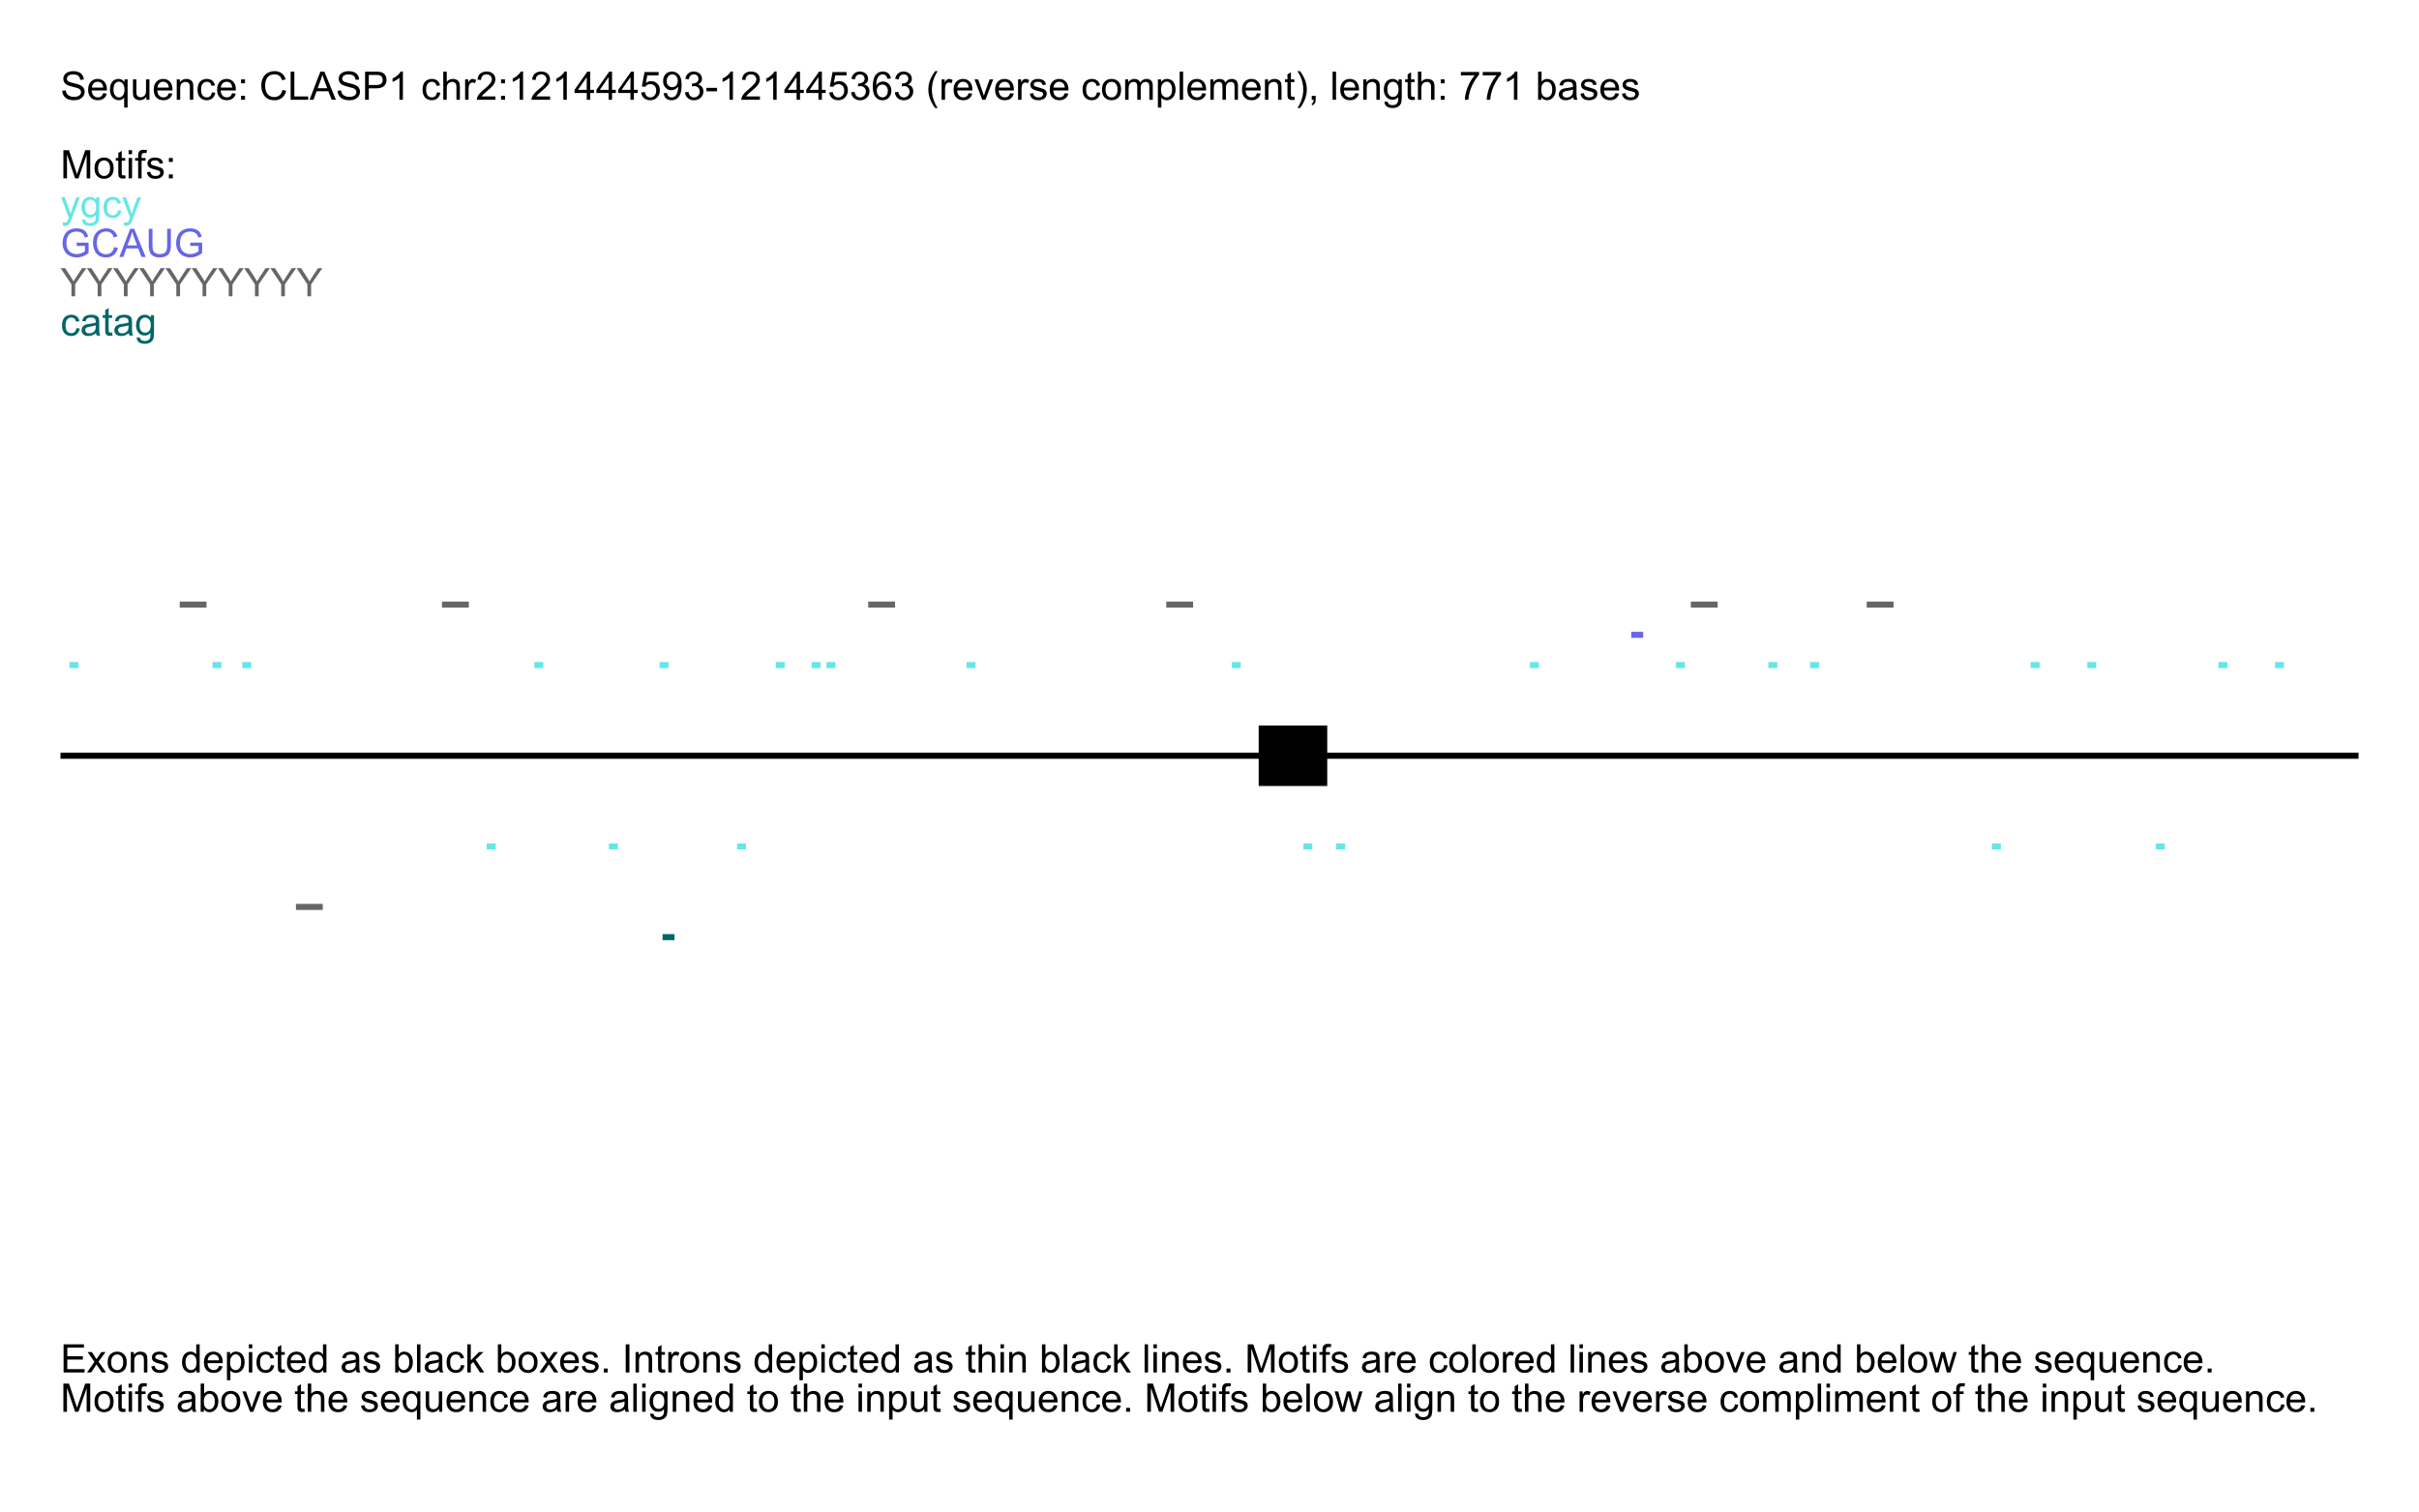 <?xml version="1.0" encoding="UTF-8"?>
<svg xmlns="http://www.w3.org/2000/svg" xmlns:xlink="http://www.w3.org/1999/xlink" width="800pt" height="500pt" viewBox="0 0 800 500" version="1.1">
<defs>
<g>
<symbol overflow="visible" id="glyph0-0">
<path style="stroke:none;" d="M 1.625 0 L 1.625 -8.125 L 8.125 -8.125 L 8.125 0 Z M 1.828 -0.203 L 7.922 -0.203 L 7.922 -7.922 L 1.828 -7.922 Z M 1.828 -0.203 "/>
</symbol>
<symbol overflow="visible" id="glyph0-1">
<path style="stroke:none;" d="M 0.586 -2.988 L 1.746 -3.09 C 1.801 -2.621 1.926 -2.242 2.129 -1.945 C 2.324 -1.648 2.637 -1.406 3.062 -1.223 C 3.484 -1.035 3.961 -0.941 4.492 -0.945 C 4.961 -0.941 5.375 -1.012 5.738 -1.152 C 6.094 -1.289 6.363 -1.48 6.539 -1.727 C 6.715 -1.969 6.801 -2.234 6.805 -2.527 C 6.801 -2.816 6.719 -3.07 6.551 -3.289 C 6.379 -3.504 6.098 -3.688 5.711 -3.84 C 5.461 -3.934 4.91 -4.086 4.055 -4.293 C 3.199 -4.496 2.598 -4.691 2.258 -4.875 C 1.812 -5.105 1.484 -5.391 1.266 -5.738 C 1.047 -6.082 0.938 -6.469 0.938 -6.898 C 0.938 -7.367 1.07 -7.809 1.336 -8.215 C 1.602 -8.621 1.988 -8.93 2.504 -9.145 C 3.012 -9.355 3.582 -9.461 4.215 -9.465 C 4.902 -9.461 5.512 -9.352 6.039 -9.129 C 6.562 -8.906 6.969 -8.578 7.254 -8.148 C 7.535 -7.715 7.688 -7.227 7.711 -6.684 L 6.531 -6.594 C 6.465 -7.18 6.25 -7.625 5.887 -7.926 C 5.52 -8.227 4.98 -8.379 4.266 -8.379 C 3.52 -8.379 2.977 -8.242 2.637 -7.969 C 2.293 -7.695 2.121 -7.367 2.125 -6.984 C 2.121 -6.648 2.242 -6.371 2.488 -6.156 C 2.723 -5.938 3.34 -5.715 4.344 -5.492 C 5.344 -5.266 6.031 -5.07 6.406 -4.898 C 6.945 -4.648 7.348 -4.332 7.605 -3.949 C 7.863 -3.566 7.992 -3.125 7.992 -2.629 C 7.992 -2.133 7.848 -1.664 7.566 -1.227 C 7.277 -0.785 6.871 -0.445 6.344 -0.203 C 5.809 0.039 5.211 0.156 4.551 0.16 C 3.707 0.156 3 0.039 2.434 -0.207 C 1.863 -0.449 1.418 -0.82 1.094 -1.316 C 0.77 -1.805 0.602 -2.363 0.586 -2.988 Z M 0.586 -2.988 "/>
</symbol>
<symbol overflow="visible" id="glyph0-2">
<path style="stroke:none;" d="M 5.473 -2.172 L 6.652 -2.023 C 6.465 -1.332 6.121 -0.797 5.617 -0.418 C 5.113 -0.035 4.469 0.152 3.688 0.152 C 2.699 0.152 1.918 -0.148 1.344 -0.758 C 0.762 -1.359 0.473 -2.211 0.477 -3.312 C 0.473 -4.445 0.766 -5.328 1.352 -5.953 C 1.934 -6.578 2.691 -6.891 3.625 -6.895 C 4.523 -6.891 5.258 -6.582 5.832 -5.973 C 6.402 -5.355 6.691 -4.492 6.691 -3.383 C 6.691 -3.312 6.688 -3.211 6.684 -3.078 L 1.656 -3.078 C 1.695 -2.336 1.906 -1.77 2.285 -1.379 C 2.66 -0.98 3.129 -0.785 3.695 -0.789 C 4.113 -0.785 4.469 -0.895 4.766 -1.117 C 5.059 -1.332 5.297 -1.684 5.473 -2.172 Z M 1.719 -4.02 L 5.484 -4.02 C 5.43 -4.582 5.285 -5.004 5.055 -5.293 C 4.688 -5.73 4.215 -5.953 3.637 -5.953 C 3.109 -5.953 2.668 -5.777 2.312 -5.426 C 1.953 -5.074 1.754 -4.605 1.719 -4.02 Z M 1.719 -4.02 "/>
</symbol>
<symbol overflow="visible" id="glyph0-3">
<path style="stroke:none;" d="M 5.156 2.582 L 5.156 -0.719 C 4.977 -0.465 4.727 -0.258 4.406 -0.094 C 4.086 0.07 3.746 0.152 3.391 0.152 C 2.59 0.152 1.902 -0.164 1.324 -0.805 C 0.746 -1.441 0.457 -2.32 0.457 -3.434 C 0.457 -4.109 0.574 -4.715 0.809 -5.254 C 1.043 -5.789 1.383 -6.195 1.828 -6.477 C 2.273 -6.75 2.762 -6.891 3.301 -6.895 C 4.129 -6.891 4.785 -6.539 5.27 -5.84 L 5.27 -6.742 L 6.297 -6.742 L 6.297 2.582 Z M 1.633 -3.391 C 1.629 -2.52 1.809 -1.867 2.176 -1.438 C 2.535 -1 2.973 -0.785 3.484 -0.789 C 3.969 -0.785 4.387 -0.992 4.742 -1.406 C 5.09 -1.816 5.266 -2.441 5.27 -3.289 C 5.266 -4.18 5.082 -4.855 4.711 -5.312 C 4.34 -5.762 3.906 -5.988 3.41 -5.992 C 2.91 -5.988 2.488 -5.777 2.148 -5.359 C 1.801 -4.938 1.629 -4.281 1.633 -3.391 Z M 1.633 -3.391 "/>
</symbol>
<symbol overflow="visible" id="glyph0-4">
<path style="stroke:none;" d="M 5.273 0 L 5.273 -0.992 C 4.75 -0.227 4.035 0.152 3.137 0.152 C 2.734 0.152 2.363 0.078 2.02 -0.074 C 1.672 -0.227 1.418 -0.418 1.254 -0.648 C 1.086 -0.879 0.969 -1.164 0.902 -1.5 C 0.855 -1.723 0.832 -2.074 0.832 -2.562 L 0.832 -6.742 L 1.973 -6.742 L 1.973 -3.004 C 1.969 -2.406 1.992 -2.004 2.043 -1.797 C 2.113 -1.492 2.266 -1.254 2.5 -1.086 C 2.73 -0.914 3.02 -0.832 3.363 -0.832 C 3.707 -0.832 4.027 -0.918 4.328 -1.094 C 4.629 -1.27 4.844 -1.508 4.969 -1.812 C 5.094 -2.109 5.156 -2.551 5.156 -3.129 L 5.156 -6.742 L 6.297 -6.742 L 6.297 0 Z M 5.273 0 "/>
</symbol>
<symbol overflow="visible" id="glyph0-5">
<path style="stroke:none;" d="M 0.855 0 L 0.855 -6.742 L 1.887 -6.742 L 1.887 -5.781 C 2.379 -6.52 3.094 -6.891 4.031 -6.895 C 4.438 -6.891 4.809 -6.816 5.152 -6.676 C 5.488 -6.527 5.746 -6.336 5.918 -6.102 C 6.086 -5.859 6.203 -5.578 6.273 -5.258 C 6.312 -5.039 6.332 -4.668 6.336 -4.145 L 6.336 0 L 5.191 0 L 5.191 -4.102 C 5.191 -4.562 5.145 -4.91 5.059 -5.145 C 4.965 -5.375 4.809 -5.559 4.586 -5.695 C 4.355 -5.832 4.09 -5.898 3.789 -5.902 C 3.301 -5.898 2.879 -5.746 2.527 -5.438 C 2.172 -5.129 1.996 -4.543 2 -3.68 L 2 0 Z M 0.855 0 "/>
</symbol>
<symbol overflow="visible" id="glyph0-6">
<path style="stroke:none;" d="M 5.258 -2.469 L 6.379 -2.324 C 6.254 -1.547 5.941 -0.941 5.438 -0.504 C 4.93 -0.066 4.309 0.152 3.574 0.152 C 2.652 0.152 1.91 -0.148 1.348 -0.75 C 0.785 -1.352 0.504 -2.215 0.508 -3.344 C 0.504 -4.07 0.625 -4.707 0.867 -5.254 C 1.109 -5.797 1.477 -6.207 1.969 -6.484 C 2.461 -6.754 2.996 -6.891 3.578 -6.895 C 4.309 -6.891 4.906 -6.703 5.375 -6.336 C 5.836 -5.961 6.137 -5.438 6.273 -4.762 L 5.16 -4.59 C 5.051 -5.039 4.863 -5.379 4.598 -5.609 C 4.328 -5.836 4.004 -5.953 3.625 -5.953 C 3.047 -5.953 2.578 -5.746 2.223 -5.332 C 1.859 -4.918 1.68 -4.266 1.684 -3.375 C 1.68 -2.469 1.855 -1.809 2.203 -1.402 C 2.547 -0.988 3 -0.785 3.562 -0.789 C 4.008 -0.785 4.379 -0.922 4.684 -1.199 C 4.98 -1.473 5.172 -1.895 5.258 -2.469 Z M 5.258 -2.469 "/>
</symbol>
<symbol overflow="visible" id="glyph0-7">
<path style="stroke:none;" d="M 1.176 -5.441 L 1.176 -6.742 L 2.477 -6.742 L 2.477 -5.441 Z M 1.176 0 L 1.176 -1.301 L 2.477 -1.301 L 2.477 0 Z M 1.176 0 "/>
</symbol>
<symbol overflow="visible" id="glyph0-8">
<path style="stroke:none;" d=""/>
</symbol>
<symbol overflow="visible" id="glyph0-9">
<path style="stroke:none;" d="M 7.641 -3.262 L 8.875 -2.953 C 8.613 -1.938 8.148 -1.164 7.48 -0.637 C 6.809 -0.105 5.988 0.156 5.02 0.16 C 4.016 0.156 3.199 -0.043 2.574 -0.453 C 1.941 -0.859 1.465 -1.453 1.141 -2.227 C 0.809 -3 0.645 -3.832 0.648 -4.723 C 0.645 -5.691 0.828 -6.535 1.203 -7.258 C 1.57 -7.977 2.098 -8.523 2.781 -8.902 C 3.465 -9.273 4.219 -9.461 5.039 -9.465 C 5.969 -9.461 6.75 -9.227 7.387 -8.754 C 8.02 -8.277 8.461 -7.609 8.715 -6.754 L 7.504 -6.469 C 7.285 -7.145 6.973 -7.637 6.562 -7.945 C 6.152 -8.254 5.637 -8.406 5.016 -8.41 C 4.297 -8.406 3.695 -8.234 3.219 -7.895 C 2.734 -7.551 2.398 -7.094 2.207 -6.516 C 2.012 -5.938 1.914 -5.34 1.918 -4.73 C 1.914 -3.934 2.031 -3.242 2.262 -2.656 C 2.492 -2.062 2.852 -1.621 3.34 -1.332 C 3.824 -1.035 4.348 -0.891 4.918 -0.895 C 5.605 -0.891 6.191 -1.09 6.672 -1.492 C 7.148 -1.887 7.473 -2.477 7.641 -3.262 Z M 7.641 -3.262 "/>
</symbol>
<symbol overflow="visible" id="glyph0-10">
<path style="stroke:none;" d="M 0.953 0 L 0.953 -9.305 L 2.184 -9.305 L 2.184 -1.098 L 6.766 -1.098 L 6.766 0 Z M 0.953 0 "/>
</symbol>
<symbol overflow="visible" id="glyph0-11">
<path style="stroke:none;" d="M -0.02 0 L 3.555 -9.305 L 4.883 -9.305 L 8.691 0 L 7.289 0 L 6.203 -2.82 L 2.312 -2.82 L 1.289 0 Z M 2.664 -3.82 L 5.82 -3.82 L 4.852 -6.398 C 4.555 -7.18 4.332 -7.82 4.188 -8.328 C 4.066 -7.727 3.898 -7.137 3.688 -6.551 Z M 2.664 -3.82 "/>
</symbol>
<symbol overflow="visible" id="glyph0-12">
<path style="stroke:none;" d="M 1.004 0 L 1.004 -9.305 L 4.512 -9.305 C 5.129 -9.305 5.602 -9.273 5.93 -9.219 C 6.383 -9.137 6.762 -8.992 7.074 -8.781 C 7.379 -8.566 7.629 -8.266 7.82 -7.883 C 8.008 -7.492 8.102 -7.07 8.105 -6.613 C 8.102 -5.82 7.852 -5.148 7.348 -4.602 C 6.844 -4.051 5.934 -3.777 4.621 -3.781 L 2.234 -3.781 L 2.234 0 Z M 2.234 -4.883 L 4.641 -4.883 C 5.434 -4.879 5.996 -5.027 6.332 -5.324 C 6.664 -5.617 6.832 -6.035 6.836 -6.578 C 6.832 -6.965 6.734 -7.297 6.539 -7.574 C 6.344 -7.852 6.086 -8.035 5.766 -8.125 C 5.555 -8.176 5.168 -8.203 4.613 -8.207 L 2.234 -8.207 Z M 2.234 -4.883 "/>
</symbol>
<symbol overflow="visible" id="glyph0-13">
<path style="stroke:none;" d="M 4.844 0 L 3.699 0 L 3.699 -7.281 C 3.422 -7.016 3.062 -6.754 2.617 -6.492 C 2.168 -6.23 1.766 -6.031 1.414 -5.902 L 1.414 -7.008 C 2.051 -7.305 2.609 -7.668 3.09 -8.098 C 3.566 -8.527 3.906 -8.941 4.105 -9.344 L 4.844 -9.344 Z M 4.844 0 "/>
</symbol>
<symbol overflow="visible" id="glyph0-14">
<path style="stroke:none;" d="M 0.855 0 L 0.855 -9.305 L 2 -9.305 L 2 -5.969 C 2.531 -6.582 3.207 -6.891 4.02 -6.895 C 4.516 -6.891 4.945 -6.793 5.316 -6.598 C 5.684 -6.402 5.949 -6.129 6.109 -5.781 C 6.266 -5.434 6.344 -4.93 6.348 -4.273 L 6.348 0 L 5.203 0 L 5.203 -4.273 C 5.203 -4.84 5.078 -5.258 4.832 -5.52 C 4.582 -5.777 4.23 -5.906 3.781 -5.91 C 3.438 -5.906 3.121 -5.816 2.824 -5.645 C 2.527 -5.465 2.312 -5.227 2.188 -4.93 C 2.059 -4.625 1.996 -4.211 2 -3.688 L 2 0 Z M 0.855 0 "/>
</symbol>
<symbol overflow="visible" id="glyph0-15">
<path style="stroke:none;" d="M 0.844 0 L 0.844 -6.742 L 1.871 -6.742 L 1.871 -5.719 C 2.129 -6.195 2.371 -6.508 2.598 -6.664 C 2.816 -6.812 3.062 -6.891 3.332 -6.895 C 3.715 -6.891 4.105 -6.766 4.508 -6.523 L 4.113 -5.465 C 3.832 -5.625 3.551 -5.707 3.273 -5.711 C 3.023 -5.707 2.801 -5.633 2.602 -5.484 C 2.402 -5.336 2.258 -5.129 2.176 -4.863 C 2.047 -4.457 1.984 -4.012 1.988 -3.531 L 1.988 0 Z M 0.844 0 "/>
</symbol>
<symbol overflow="visible" id="glyph0-16">
<path style="stroke:none;" d="M 6.543 -1.098 L 6.543 0 L 0.395 0 C 0.383 -0.273 0.43 -0.535 0.527 -0.793 C 0.684 -1.207 0.934 -1.621 1.277 -2.031 C 1.621 -2.434 2.117 -2.902 2.773 -3.441 C 3.781 -4.266 4.465 -4.922 4.824 -5.41 C 5.176 -5.891 5.355 -6.352 5.359 -6.785 C 5.355 -7.238 5.191 -7.617 4.871 -7.93 C 4.543 -8.238 4.121 -8.395 3.605 -8.398 C 3.051 -8.395 2.613 -8.23 2.285 -7.902 C 1.953 -7.57 1.785 -7.113 1.785 -6.531 L 0.609 -6.652 C 0.688 -7.523 0.988 -8.191 1.516 -8.652 C 2.039 -9.109 2.746 -9.34 3.633 -9.344 C 4.523 -9.34 5.227 -9.094 5.75 -8.602 C 6.266 -8.105 6.527 -7.492 6.531 -6.762 C 6.527 -6.387 6.449 -6.02 6.301 -5.66 C 6.145 -5.301 5.895 -4.922 5.543 -4.523 C 5.191 -4.125 4.602 -3.578 3.781 -2.887 C 3.094 -2.309 2.656 -1.918 2.461 -1.715 C 2.266 -1.508 2.105 -1.301 1.98 -1.098 Z M 6.543 -1.098 "/>
</symbol>
<symbol overflow="visible" id="glyph0-17">
<path style="stroke:none;" d="M 4.203 0 L 4.203 -2.227 L 0.164 -2.227 L 0.164 -3.273 L 4.41 -9.305 L 5.344 -9.305 L 5.344 -3.273 L 6.602 -3.273 L 6.602 -2.227 L 5.344 -2.227 L 5.344 0 Z M 4.203 -3.273 L 4.203 -7.473 L 1.289 -3.273 Z M 4.203 -3.273 "/>
</symbol>
<symbol overflow="visible" id="glyph0-18">
<path style="stroke:none;" d="M 0.539 -2.438 L 1.738 -2.539 C 1.824 -1.953 2.031 -1.516 2.355 -1.223 C 2.68 -0.926 3.07 -0.777 3.531 -0.781 C 4.078 -0.777 4.543 -0.984 4.926 -1.402 C 5.305 -1.812 5.496 -2.363 5.496 -3.055 C 5.496 -3.703 5.312 -4.219 4.945 -4.594 C 4.578 -4.969 4.098 -5.156 3.512 -5.16 C 3.137 -5.156 2.805 -5.074 2.512 -4.91 C 2.215 -4.742 1.984 -4.523 1.816 -4.258 L 0.742 -4.398 L 1.645 -9.18 L 6.273 -9.18 L 6.273 -8.086 L 2.559 -8.086 L 2.055 -5.586 C 2.613 -5.973 3.199 -6.168 3.816 -6.172 C 4.625 -6.168 5.312 -5.887 5.871 -5.324 C 6.43 -4.758 6.707 -4.035 6.711 -3.156 C 6.707 -2.309 6.461 -1.582 5.973 -0.973 C 5.371 -0.219 4.559 0.156 3.531 0.16 C 2.68 0.156 1.988 -0.078 1.453 -0.551 C 0.918 -1.023 0.613 -1.652 0.539 -2.438 Z M 0.539 -2.438 "/>
</symbol>
<symbol overflow="visible" id="glyph0-19">
<path style="stroke:none;" d="M 0.711 -2.152 L 1.809 -2.254 C 1.898 -1.734 2.074 -1.359 2.34 -1.129 C 2.598 -0.895 2.938 -0.777 3.352 -0.781 C 3.703 -0.777 4.008 -0.859 4.273 -1.02 C 4.535 -1.18 4.754 -1.395 4.926 -1.664 C 5.094 -1.934 5.234 -2.297 5.352 -2.754 C 5.461 -3.211 5.52 -3.676 5.523 -4.152 C 5.52 -4.199 5.516 -4.273 5.516 -4.379 C 5.281 -4.012 4.969 -3.719 4.578 -3.496 C 4.18 -3.266 3.754 -3.152 3.293 -3.156 C 2.523 -3.152 1.871 -3.43 1.34 -3.992 C 0.805 -4.547 0.539 -5.285 0.539 -6.203 C 0.539 -7.145 0.816 -7.902 1.375 -8.48 C 1.93 -9.051 2.625 -9.34 3.465 -9.344 C 4.066 -9.34 4.621 -9.176 5.125 -8.855 C 5.625 -8.527 6.008 -8.062 6.27 -7.461 C 6.527 -6.855 6.656 -5.984 6.66 -4.844 C 6.656 -3.652 6.527 -2.703 6.27 -2 C 6.012 -1.293 5.625 -0.758 5.117 -0.391 C 4.605 -0.023 4.012 0.156 3.328 0.16 C 2.598 0.156 2 -0.043 1.543 -0.445 C 1.078 -0.852 0.801 -1.418 0.711 -2.152 Z M 5.391 -6.258 C 5.391 -6.914 5.215 -7.434 4.867 -7.82 C 4.516 -8.203 4.094 -8.395 3.605 -8.398 C 3.094 -8.395 2.652 -8.188 2.277 -7.773 C 1.898 -7.355 1.711 -6.82 1.715 -6.164 C 1.711 -5.57 1.891 -5.086 2.25 -4.719 C 2.605 -4.344 3.047 -4.16 3.574 -4.164 C 4.102 -4.16 4.535 -4.344 4.879 -4.719 C 5.219 -5.086 5.391 -5.602 5.391 -6.258 Z M 5.391 -6.258 "/>
</symbol>
<symbol overflow="visible" id="glyph0-20">
<path style="stroke:none;" d="M 0.547 -2.457 L 1.688 -2.609 C 1.82 -1.957 2.043 -1.492 2.359 -1.207 C 2.672 -0.922 3.055 -0.777 3.512 -0.781 C 4.043 -0.777 4.496 -0.965 4.871 -1.34 C 5.238 -1.711 5.426 -2.172 5.426 -2.723 C 5.426 -3.246 5.254 -3.68 4.91 -4.02 C 4.566 -4.359 4.129 -4.527 3.605 -4.531 C 3.387 -4.527 3.121 -4.488 2.801 -4.406 L 2.926 -5.406 C 2.996 -5.395 3.059 -5.391 3.109 -5.395 C 3.594 -5.391 4.031 -5.516 4.422 -5.773 C 4.809 -6.023 5.004 -6.418 5.008 -6.949 C 5.004 -7.367 4.863 -7.715 4.582 -7.992 C 4.297 -8.266 3.93 -8.402 3.484 -8.406 C 3.039 -8.402 2.668 -8.262 2.375 -7.984 C 2.074 -7.703 1.887 -7.285 1.805 -6.727 L 0.66 -6.93 C 0.797 -7.695 1.113 -8.289 1.613 -8.711 C 2.105 -9.129 2.723 -9.34 3.461 -9.344 C 3.965 -9.34 4.434 -9.23 4.863 -9.016 C 5.289 -8.797 5.613 -8.5 5.844 -8.125 C 6.066 -7.746 6.18 -7.348 6.184 -6.926 C 6.18 -6.52 6.074 -6.152 5.859 -5.824 C 5.641 -5.496 5.32 -5.234 4.898 -5.039 C 5.449 -4.914 5.875 -4.648 6.184 -4.25 C 6.484 -3.844 6.637 -3.344 6.641 -2.75 C 6.637 -1.934 6.34 -1.246 5.75 -0.684 C 5.156 -0.117 4.41 0.164 3.504 0.164 C 2.684 0.164 2.004 -0.078 1.469 -0.566 C 0.926 -1.051 0.617 -1.68 0.547 -2.457 Z M 0.547 -2.457 "/>
</symbol>
<symbol overflow="visible" id="glyph0-21">
<path style="stroke:none;" d="M 0.414 -2.793 L 0.414 -3.941 L 3.922 -3.941 L 3.922 -2.793 Z M 0.414 -2.793 "/>
</symbol>
<symbol overflow="visible" id="glyph0-22">
<path style="stroke:none;" d="M 6.469 -7.027 L 5.332 -6.938 C 5.23 -7.383 5.086 -7.707 4.898 -7.914 C 4.59 -8.238 4.207 -8.402 3.758 -8.406 C 3.391 -8.402 3.074 -8.301 2.801 -8.102 C 2.438 -7.836 2.152 -7.453 1.945 -6.949 C 1.738 -6.445 1.629 -5.727 1.625 -4.797 C 1.898 -5.215 2.234 -5.527 2.633 -5.73 C 3.027 -5.934 3.445 -6.035 3.883 -6.035 C 4.645 -6.035 5.293 -5.754 5.828 -5.195 C 6.363 -4.633 6.633 -3.91 6.633 -3.023 C 6.633 -2.438 6.504 -1.891 6.254 -1.391 C 6 -0.887 5.656 -0.504 5.219 -0.238 C 4.777 0.027 4.277 0.156 3.719 0.16 C 2.766 0.156 1.988 -0.191 1.391 -0.891 C 0.785 -1.59 0.484 -2.742 0.488 -4.355 C 0.484 -6.148 0.816 -7.457 1.484 -8.277 C 2.062 -8.984 2.844 -9.34 3.828 -9.344 C 4.555 -9.34 5.156 -9.133 5.625 -8.727 C 6.094 -8.312 6.375 -7.746 6.469 -7.027 Z M 1.805 -3.016 C 1.805 -2.621 1.887 -2.242 2.055 -1.883 C 2.219 -1.52 2.453 -1.246 2.754 -1.062 C 3.055 -0.871 3.367 -0.777 3.699 -0.781 C 4.18 -0.777 4.598 -0.973 4.945 -1.363 C 5.289 -1.75 5.461 -2.281 5.465 -2.953 C 5.461 -3.594 5.289 -4.098 4.949 -4.473 C 4.605 -4.84 4.176 -5.027 3.656 -5.027 C 3.141 -5.027 2.703 -4.84 2.344 -4.473 C 1.984 -4.098 1.805 -3.613 1.805 -3.016 Z M 1.805 -3.016 "/>
</symbol>
<symbol overflow="visible" id="glyph0-23">
<path style="stroke:none;" d="M 3.039 2.734 C 2.406 1.938 1.875 1.012 1.441 -0.055 C 1.004 -1.117 0.785 -2.223 0.789 -3.371 C 0.785 -4.375 0.949 -5.34 1.277 -6.266 C 1.656 -7.332 2.242 -8.398 3.039 -9.465 L 3.859 -9.465 C 3.344 -8.582 3.004 -7.953 2.844 -7.578 C 2.582 -6.992 2.379 -6.383 2.234 -5.75 C 2.047 -4.953 1.957 -4.16 1.961 -3.363 C 1.957 -1.328 2.59 0.703 3.859 2.734 Z M 3.039 2.734 "/>
</symbol>
<symbol overflow="visible" id="glyph0-24">
<path style="stroke:none;" d="M 2.73 0 L 0.164 -6.742 L 1.371 -6.742 L 2.82 -2.703 C 2.973 -2.266 3.117 -1.812 3.25 -1.344 C 3.348 -1.695 3.488 -2.125 3.676 -2.629 L 5.172 -6.742 L 6.348 -6.742 L 3.797 0 Z M 2.73 0 "/>
</symbol>
<symbol overflow="visible" id="glyph0-25">
<path style="stroke:none;" d="M 0.398 -2.012 L 1.531 -2.191 C 1.59 -1.738 1.766 -1.391 2.059 -1.148 C 2.348 -0.906 2.754 -0.785 3.273 -0.789 C 3.797 -0.785 4.188 -0.891 4.441 -1.109 C 4.695 -1.32 4.82 -1.57 4.824 -1.859 C 4.82 -2.113 4.711 -2.316 4.488 -2.469 C 4.332 -2.566 3.941 -2.695 3.32 -2.855 C 2.48 -3.062 1.898 -3.246 1.578 -3.402 C 1.25 -3.555 1.004 -3.77 0.84 -4.047 C 0.668 -4.316 0.586 -4.617 0.59 -4.953 C 0.586 -5.25 0.656 -5.527 0.797 -5.785 C 0.934 -6.039 1.121 -6.254 1.359 -6.422 C 1.535 -6.555 1.777 -6.664 2.086 -6.758 C 2.391 -6.844 2.719 -6.891 3.07 -6.895 C 3.602 -6.891 4.066 -6.812 4.465 -6.664 C 4.863 -6.508 5.156 -6.305 5.352 -6.047 C 5.539 -5.785 5.672 -5.434 5.746 -5 L 4.629 -4.852 C 4.574 -5.195 4.426 -5.465 4.184 -5.66 C 3.941 -5.855 3.598 -5.953 3.156 -5.953 C 2.629 -5.953 2.254 -5.863 2.031 -5.691 C 1.805 -5.516 1.691 -5.316 1.695 -5.086 C 1.691 -4.938 1.738 -4.801 1.836 -4.684 C 1.922 -4.559 2.07 -4.457 2.273 -4.379 C 2.387 -4.332 2.723 -4.234 3.281 -4.086 C 4.086 -3.867 4.648 -3.691 4.973 -3.559 C 5.289 -3.418 5.539 -3.219 5.727 -2.957 C 5.906 -2.691 6 -2.367 6 -1.98 C 6 -1.598 5.887 -1.238 5.664 -0.902 C 5.441 -0.566 5.121 -0.305 4.703 -0.121 C 4.281 0.062 3.809 0.152 3.281 0.152 C 2.406 0.152 1.738 -0.027 1.277 -0.391 C 0.816 -0.754 0.523 -1.293 0.398 -2.012 Z M 0.398 -2.012 "/>
</symbol>
<symbol overflow="visible" id="glyph0-26">
<path style="stroke:none;" d="M 0.43 -3.371 C 0.426 -4.613 0.773 -5.539 1.473 -6.145 C 2.051 -6.641 2.758 -6.891 3.594 -6.895 C 4.516 -6.891 5.273 -6.586 5.863 -5.98 C 6.449 -5.371 6.742 -4.531 6.746 -3.465 C 6.742 -2.594 6.613 -1.914 6.355 -1.418 C 6.094 -0.918 5.715 -0.531 5.223 -0.258 C 4.723 0.016 4.18 0.152 3.594 0.152 C 2.645 0.152 1.883 -0.148 1.301 -0.754 C 0.719 -1.359 0.426 -2.23 0.43 -3.371 Z M 1.605 -3.371 C 1.605 -2.504 1.793 -1.859 2.168 -1.43 C 2.543 -1 3.016 -0.785 3.594 -0.789 C 4.156 -0.785 4.629 -1 5.008 -1.434 C 5.383 -1.863 5.57 -2.523 5.574 -3.41 C 5.57 -4.242 5.383 -4.871 5.004 -5.305 C 4.625 -5.73 4.152 -5.945 3.594 -5.949 C 3.016 -5.945 2.543 -5.73 2.168 -5.305 C 1.793 -4.875 1.605 -4.23 1.605 -3.371 Z M 1.605 -3.371 "/>
</symbol>
<symbol overflow="visible" id="glyph0-27">
<path style="stroke:none;" d="M 0.855 0 L 0.855 -6.742 L 1.879 -6.742 L 1.879 -5.797 C 2.086 -6.121 2.367 -6.387 2.723 -6.59 C 3.07 -6.789 3.469 -6.891 3.922 -6.895 C 4.418 -6.891 4.828 -6.785 5.148 -6.582 C 5.465 -6.371 5.691 -6.082 5.828 -5.711 C 6.355 -6.496 7.051 -6.891 7.91 -6.895 C 8.578 -6.891 9.09 -6.703 9.453 -6.336 C 9.809 -5.961 9.988 -5.395 9.992 -4.629 L 9.992 0 L 8.855 0 L 8.855 -4.246 C 8.852 -4.703 8.816 -5.031 8.742 -5.234 C 8.668 -5.43 8.531 -5.594 8.34 -5.719 C 8.141 -5.84 7.914 -5.898 7.656 -5.902 C 7.18 -5.898 6.785 -5.742 6.473 -5.43 C 6.156 -5.113 6 -4.609 6.004 -3.918 L 6.004 0 L 4.863 0 L 4.863 -4.379 C 4.863 -4.883 4.77 -5.266 4.582 -5.52 C 4.395 -5.773 4.09 -5.898 3.668 -5.902 C 3.348 -5.898 3.051 -5.816 2.777 -5.648 C 2.504 -5.477 2.305 -5.227 2.184 -4.906 C 2.059 -4.578 1.996 -4.109 2 -3.496 L 2 0 Z M 0.855 0 "/>
</symbol>
<symbol overflow="visible" id="glyph0-28">
<path style="stroke:none;" d="M 0.855 2.582 L 0.855 -6.742 L 1.898 -6.742 L 1.898 -5.867 C 2.141 -6.203 2.414 -6.461 2.727 -6.637 C 3.031 -6.805 3.406 -6.891 3.852 -6.895 C 4.422 -6.891 4.93 -6.742 5.375 -6.449 C 5.812 -6.148 6.145 -5.73 6.371 -5.195 C 6.594 -4.652 6.707 -4.062 6.711 -3.422 C 6.707 -2.73 6.586 -2.109 6.34 -1.559 C 6.09 -1.004 5.727 -0.578 5.258 -0.289 C 4.781 0.008 4.285 0.152 3.77 0.152 C 3.387 0.152 3.047 0.074 2.746 -0.086 C 2.441 -0.246 2.191 -0.449 2 -0.699 L 2 2.582 Z M 1.891 -3.332 C 1.887 -2.461 2.062 -1.82 2.418 -1.41 C 2.766 -0.992 3.191 -0.785 3.695 -0.789 C 4.199 -0.785 4.633 -1 5 -1.43 C 5.359 -1.859 5.543 -2.523 5.543 -3.43 C 5.543 -4.281 5.363 -4.926 5.012 -5.355 C 4.652 -5.785 4.23 -6 3.746 -6 C 3.254 -6 2.824 -5.77 2.453 -5.316 C 2.074 -4.855 1.887 -4.195 1.891 -3.332 Z M 1.891 -3.332 "/>
</symbol>
<symbol overflow="visible" id="glyph0-29">
<path style="stroke:none;" d="M 0.832 0 L 0.832 -9.305 L 1.973 -9.305 L 1.973 0 Z M 0.832 0 "/>
</symbol>
<symbol overflow="visible" id="glyph0-30">
<path style="stroke:none;" d="M 3.352 -1.023 L 3.516 -0.012 C 3.195 0.055 2.906 0.086 2.652 0.09 C 2.234 0.086 1.914 0.023 1.688 -0.105 C 1.457 -0.238 1.293 -0.41 1.203 -0.625 C 1.109 -0.836 1.066 -1.285 1.066 -1.973 L 1.066 -5.852 L 0.227 -5.852 L 0.227 -6.742 L 1.066 -6.742 L 1.066 -8.41 L 2.203 -9.098 L 2.203 -6.742 L 3.352 -6.742 L 3.352 -5.852 L 2.203 -5.852 L 2.203 -1.91 C 2.203 -1.582 2.223 -1.371 2.262 -1.281 C 2.301 -1.184 2.367 -1.109 2.461 -1.059 C 2.551 -1 2.68 -0.973 2.852 -0.977 C 2.973 -0.973 3.141 -0.988 3.352 -1.023 Z M 3.352 -1.023 "/>
</symbol>
<symbol overflow="visible" id="glyph0-31">
<path style="stroke:none;" d="M 1.605 2.734 L 0.789 2.734 C 2.051 0.703 2.684 -1.328 2.684 -3.363 C 2.684 -4.16 2.594 -4.949 2.414 -5.73 C 2.266 -6.363 2.062 -6.973 1.809 -7.559 C 1.641 -7.941 1.301 -8.574 0.789 -9.465 L 1.605 -9.465 C 2.402 -8.398 2.988 -7.332 3.371 -6.266 C 3.691 -5.34 3.855 -4.375 3.859 -3.371 C 3.855 -2.223 3.637 -1.117 3.203 -0.055 C 2.762 1.012 2.23 1.938 1.605 2.734 Z M 1.605 2.734 "/>
</symbol>
<symbol overflow="visible" id="glyph0-32">
<path style="stroke:none;" d="M 1.156 0 L 1.156 -1.301 L 2.457 -1.301 L 2.457 0 C 2.453 0.477 2.371 0.863 2.203 1.16 C 2.031 1.453 1.762 1.68 1.398 1.84 L 1.078 1.352 C 1.32 1.246 1.496 1.09 1.613 0.887 C 1.723 0.676 1.789 0.383 1.805 0 Z M 1.156 0 "/>
</symbol>
<symbol overflow="visible" id="glyph0-33">
<path style="stroke:none;" d="M 0.648 0.559 L 1.758 0.723 C 1.805 1.062 1.934 1.312 2.145 1.473 C 2.426 1.68 2.812 1.785 3.309 1.789 C 3.836 1.785 4.242 1.68 4.531 1.473 C 4.816 1.258 5.012 0.965 5.117 0.586 C 5.172 0.352 5.199 -0.137 5.199 -0.883 C 4.695 -0.293 4.074 0 3.332 0 C 2.402 0 1.684 -0.332 1.18 -1.004 C 0.668 -1.668 0.414 -2.473 0.418 -3.41 C 0.414 -4.051 0.531 -4.641 0.766 -5.188 C 0.996 -5.727 1.336 -6.148 1.781 -6.449 C 2.223 -6.742 2.742 -6.891 3.34 -6.895 C 4.133 -6.891 4.785 -6.57 5.305 -5.93 L 5.305 -6.742 L 6.359 -6.742 L 6.359 -0.914 C 6.355 0.133 6.25 0.875 6.039 1.316 C 5.824 1.75 5.484 2.094 5.023 2.352 C 4.555 2.602 3.984 2.73 3.312 2.734 C 2.508 2.73 1.859 2.551 1.363 2.191 C 0.867 1.828 0.629 1.281 0.648 0.559 Z M 1.594 -3.492 C 1.594 -2.605 1.77 -1.957 2.121 -1.555 C 2.473 -1.145 2.91 -0.941 3.441 -0.945 C 3.961 -0.941 4.402 -1.145 4.758 -1.551 C 5.113 -1.953 5.289 -2.586 5.293 -3.453 C 5.289 -4.273 5.105 -4.898 4.742 -5.32 C 4.375 -5.738 3.938 -5.945 3.422 -5.949 C 2.914 -5.945 2.48 -5.738 2.125 -5.328 C 1.77 -4.914 1.594 -4.305 1.594 -3.492 Z M 1.594 -3.492 "/>
</symbol>
<symbol overflow="visible" id="glyph0-34">
<path style="stroke:none;" d="M 0.617 -8.086 L 0.617 -9.184 L 6.641 -9.184 L 6.641 -8.297 C 6.043 -7.664 5.457 -6.824 4.875 -5.781 C 4.293 -4.734 3.844 -3.66 3.531 -2.559 C 3.301 -1.777 3.152 -0.926 3.09 0 L 1.918 0 C 1.926 -0.73 2.07 -1.613 2.348 -2.652 C 2.621 -3.688 3.016 -4.688 3.531 -5.652 C 4.043 -6.613 4.59 -7.426 5.172 -8.086 Z M 0.617 -8.086 "/>
</symbol>
<symbol overflow="visible" id="glyph0-35">
<path style="stroke:none;" d="M 1.91 0 L 0.852 0 L 0.852 -9.305 L 1.992 -9.305 L 1.992 -5.984 C 2.477 -6.586 3.09 -6.891 3.84 -6.895 C 4.25 -6.891 4.645 -6.805 5.016 -6.641 C 5.387 -6.469 5.691 -6.234 5.93 -5.938 C 6.168 -5.633 6.355 -5.27 6.492 -4.844 C 6.625 -4.414 6.691 -3.957 6.695 -3.473 C 6.691 -2.312 6.406 -1.418 5.84 -0.793 C 5.266 -0.16 4.578 0.152 3.781 0.152 C 2.984 0.152 2.363 -0.18 1.91 -0.844 Z M 1.898 -3.422 C 1.898 -2.613 2.008 -2.027 2.227 -1.668 C 2.586 -1.078 3.07 -0.785 3.688 -0.789 C 4.184 -0.785 4.617 -1 4.98 -1.438 C 5.344 -1.867 5.523 -2.516 5.527 -3.375 C 5.523 -4.254 5.352 -4.902 5.004 -5.324 C 4.652 -5.742 4.23 -5.953 3.738 -5.953 C 3.238 -5.953 2.805 -5.734 2.441 -5.301 C 2.078 -4.867 1.898 -4.242 1.898 -3.422 Z M 1.898 -3.422 "/>
</symbol>
<symbol overflow="visible" id="glyph0-36">
<path style="stroke:none;" d="M 5.258 -0.832 C 4.828 -0.473 4.422 -0.219 4.031 -0.07 C 3.641 0.078 3.219 0.152 2.773 0.152 C 2.031 0.152 1.465 -0.027 1.066 -0.391 C 0.668 -0.75 0.469 -1.211 0.469 -1.777 C 0.469 -2.105 0.543 -2.406 0.695 -2.68 C 0.844 -2.949 1.039 -3.168 1.285 -3.336 C 1.523 -3.5 1.801 -3.629 2.109 -3.715 C 2.332 -3.77 2.668 -3.824 3.125 -3.883 C 4.043 -3.992 4.723 -4.125 5.16 -4.277 C 5.164 -4.434 5.168 -4.531 5.168 -4.578 C 5.168 -5.039 5.059 -5.367 4.844 -5.562 C 4.551 -5.816 4.117 -5.945 3.543 -5.949 C 3 -5.945 2.602 -5.852 2.352 -5.664 C 2.094 -5.473 1.906 -5.141 1.785 -4.664 L 0.668 -4.816 C 0.77 -5.293 0.934 -5.68 1.168 -5.977 C 1.395 -6.27 1.73 -6.496 2.176 -6.656 C 2.613 -6.812 3.125 -6.891 3.707 -6.895 C 4.281 -6.891 4.75 -6.824 5.109 -6.691 C 5.469 -6.555 5.73 -6.383 5.902 -6.18 C 6.066 -5.973 6.188 -5.715 6.258 -5.402 C 6.297 -5.207 6.316 -4.855 6.316 -4.348 L 6.316 -2.824 C 6.316 -1.762 6.34 -1.09 6.387 -0.809 C 6.434 -0.527 6.531 -0.258 6.68 0 L 5.484 0 C 5.363 -0.234 5.285 -0.512 5.258 -0.832 Z M 5.16 -3.383 C 4.742 -3.211 4.121 -3.07 3.293 -2.953 C 2.824 -2.883 2.492 -2.805 2.297 -2.723 C 2.102 -2.637 1.949 -2.512 1.848 -2.352 C 1.738 -2.188 1.688 -2.008 1.688 -1.809 C 1.688 -1.5 1.801 -1.246 2.031 -1.047 C 2.262 -0.84 2.602 -0.738 3.047 -0.742 C 3.484 -0.738 3.875 -0.836 4.219 -1.031 C 4.562 -1.223 4.812 -1.484 4.977 -1.82 C 5.094 -2.078 5.156 -2.461 5.16 -2.965 Z M 5.16 -3.383 "/>
</symbol>
<symbol overflow="visible" id="glyph0-37">
<path style="stroke:none;" d="M 0.965 0 L 0.965 -9.305 L 2.82 -9.305 L 5.02 -2.719 C 5.219 -2.102 5.367 -1.641 5.465 -1.34 C 5.57 -1.676 5.734 -2.172 5.961 -2.832 L 8.188 -9.305 L 9.844 -9.305 L 9.844 0 L 8.656 0 L 8.656 -7.789 L 5.953 0 L 4.844 0 L 2.152 -7.922 L 2.152 0 Z M 0.965 0 "/>
</symbol>
<symbol overflow="visible" id="glyph0-38">
<path style="stroke:none;" d="M 0.863 -7.992 L 0.863 -9.305 L 2.008 -9.305 L 2.008 -7.992 Z M 0.863 0 L 0.863 -6.742 L 2.008 -6.742 L 2.008 0 Z M 0.863 0 "/>
</symbol>
<symbol overflow="visible" id="glyph0-39">
<path style="stroke:none;" d="M 1.129 0 L 1.129 -5.852 L 0.121 -5.852 L 0.121 -6.742 L 1.129 -6.742 L 1.129 -7.457 C 1.125 -7.906 1.164 -8.242 1.25 -8.469 C 1.355 -8.762 1.551 -9.004 1.828 -9.188 C 2.105 -9.371 2.492 -9.461 2.996 -9.465 C 3.312 -9.461 3.668 -9.426 4.062 -9.352 L 3.891 -8.352 C 3.652 -8.391 3.426 -8.414 3.219 -8.418 C 2.867 -8.414 2.621 -8.34 2.48 -8.195 C 2.332 -8.043 2.262 -7.766 2.266 -7.363 L 2.266 -6.742 L 3.578 -6.742 L 3.578 -5.852 L 2.266 -5.852 L 2.266 0 Z M 1.129 0 "/>
</symbol>
<symbol overflow="visible" id="glyph0-40">
<path style="stroke:none;" d="M 1.027 0 L 1.027 -9.305 L 7.758 -9.305 L 7.758 -8.207 L 2.258 -8.207 L 2.258 -5.359 L 7.406 -5.359 L 7.406 -4.266 L 2.258 -4.266 L 2.258 -1.098 L 7.973 -1.098 L 7.973 0 Z M 1.027 0 "/>
</symbol>
<symbol overflow="visible" id="glyph0-41">
<path style="stroke:none;" d="M 0.094 0 L 2.559 -3.504 L 0.281 -6.742 L 1.707 -6.742 L 2.742 -5.16 C 2.938 -4.859 3.094 -4.609 3.211 -4.406 C 3.398 -4.684 3.57 -4.93 3.727 -5.148 L 4.863 -6.742 L 6.227 -6.742 L 3.898 -3.566 L 6.406 0 L 5 0 L 3.617 -2.094 L 3.25 -2.66 L 1.48 0 Z M 0.094 0 "/>
</symbol>
<symbol overflow="visible" id="glyph0-42">
<path style="stroke:none;" d="M 5.23 0 L 5.23 -0.852 C 4.801 -0.18 4.172 0.152 3.344 0.152 C 2.805 0.152 2.312 0.008 1.863 -0.289 C 1.41 -0.582 1.059 -0.996 0.816 -1.531 C 0.566 -2.059 0.445 -2.672 0.445 -3.363 C 0.445 -4.035 0.555 -4.645 0.781 -5.195 C 1 -5.738 1.336 -6.156 1.789 -6.453 C 2.234 -6.742 2.738 -6.891 3.293 -6.895 C 3.699 -6.891 4.059 -6.805 4.379 -6.637 C 4.691 -6.461 4.953 -6.238 5.156 -5.969 L 5.156 -9.305 L 6.289 -9.305 L 6.289 0 Z M 1.617 -3.363 C 1.617 -2.5 1.797 -1.855 2.164 -1.43 C 2.523 -1 2.953 -0.785 3.453 -0.789 C 3.949 -0.785 4.375 -0.988 4.727 -1.398 C 5.074 -1.805 5.25 -2.43 5.25 -3.27 C 5.25 -4.191 5.07 -4.867 4.715 -5.301 C 4.359 -5.73 3.922 -5.945 3.402 -5.949 C 2.891 -5.945 2.465 -5.738 2.129 -5.324 C 1.785 -4.906 1.617 -4.254 1.617 -3.363 Z M 1.617 -3.363 "/>
</symbol>
<symbol overflow="visible" id="glyph0-43">
<path style="stroke:none;" d="M 0.863 0 L 0.863 -9.305 L 2.008 -9.305 L 2.008 -4 L 4.711 -6.742 L 6.188 -6.742 L 3.613 -4.242 L 6.449 0 L 5.039 0 L 2.812 -3.445 L 2.008 -2.672 L 2.008 0 Z M 0.863 0 "/>
</symbol>
<symbol overflow="visible" id="glyph0-44">
<path style="stroke:none;" d="M 1.18 0 L 1.18 -1.301 L 2.48 -1.301 L 2.48 0 Z M 1.18 0 "/>
</symbol>
<symbol overflow="visible" id="glyph0-45">
<path style="stroke:none;" d="M 1.211 0 L 1.211 -9.305 L 2.445 -9.305 L 2.445 0 Z M 1.211 0 "/>
</symbol>
<symbol overflow="visible" id="glyph0-46">
<path style="stroke:none;" d="M 2.102 0 L 0.039 -6.742 L 1.219 -6.742 L 2.293 -2.852 L 2.691 -1.402 C 2.707 -1.473 2.824 -1.938 3.039 -2.793 L 4.113 -6.742 L 5.289 -6.742 L 6.297 -2.832 L 6.633 -1.543 L 7.02 -2.844 L 8.176 -6.742 L 9.285 -6.742 L 7.18 0 L 5.992 0 L 4.918 -4.039 L 4.66 -5.188 L 3.293 0 Z M 2.102 0 "/>
</symbol>
<symbol overflow="visible" id="glyph0-47">
<path style="stroke:none;" d="M 0.805 2.598 L 0.68 1.523 C 0.93 1.59 1.145 1.621 1.332 1.625 C 1.582 1.621 1.785 1.578 1.941 1.496 C 2.09 1.41 2.215 1.293 2.316 1.141 C 2.387 1.027 2.504 0.746 2.664 0.293 C 2.684 0.227 2.719 0.133 2.766 0.012 L 0.211 -6.742 L 1.441 -6.742 L 2.844 -2.836 C 3.023 -2.34 3.188 -1.82 3.332 -1.277 C 3.461 -1.801 3.617 -2.312 3.801 -2.812 L 5.242 -6.742 L 6.387 -6.742 L 3.82 0.113 C 3.547 0.852 3.332 1.363 3.18 1.645 C 2.973 2.02 2.738 2.297 2.48 2.473 C 2.215 2.645 1.902 2.73 1.543 2.734 C 1.316 2.73 1.07 2.684 0.805 2.598 Z M 0.805 2.598 "/>
</symbol>
<symbol overflow="visible" id="glyph0-48">
<path style="stroke:none;" d="M 5.359 -3.648 L 5.359 -4.742 L 9.301 -4.75 L 9.301 -1.297 C 8.691 -0.809 8.066 -0.445 7.426 -0.203 C 6.777 0.039 6.117 0.156 5.445 0.16 C 4.527 0.156 3.699 -0.035 2.953 -0.426 C 2.207 -0.816 1.641 -1.383 1.262 -2.125 C 0.879 -2.863 0.691 -3.691 0.691 -4.609 C 0.691 -5.512 0.879 -6.355 1.258 -7.145 C 1.637 -7.926 2.184 -8.508 2.895 -8.891 C 3.605 -9.27 4.422 -9.461 5.352 -9.465 C 6.02 -9.461 6.629 -9.352 7.176 -9.137 C 7.719 -8.918 8.145 -8.617 8.453 -8.227 C 8.762 -7.836 8.996 -7.328 9.16 -6.703 L 8.047 -6.398 C 7.906 -6.871 7.734 -7.242 7.527 -7.516 C 7.32 -7.785 7.023 -8 6.641 -8.164 C 6.25 -8.324 5.824 -8.406 5.359 -8.41 C 4.793 -8.406 4.305 -8.32 3.895 -8.152 C 3.484 -7.98 3.152 -7.758 2.902 -7.477 C 2.648 -7.195 2.453 -6.887 2.316 -6.559 C 2.074 -5.98 1.957 -5.355 1.961 -4.684 C 1.957 -3.852 2.102 -3.16 2.391 -2.602 C 2.676 -2.043 3.09 -1.629 3.637 -1.359 C 4.18 -1.086 4.758 -0.949 5.375 -0.953 C 5.906 -0.949 6.43 -1.051 6.938 -1.258 C 7.445 -1.461 7.828 -1.68 8.094 -1.918 L 8.094 -3.648 Z M 5.359 -3.648 "/>
</symbol>
<symbol overflow="visible" id="glyph0-49">
<path style="stroke:none;" d="M 7.109 -9.305 L 8.34 -9.305 L 8.34 -3.93 C 8.336 -2.992 8.23 -2.25 8.023 -1.699 C 7.809 -1.148 7.43 -0.699 6.879 -0.355 C 6.324 -0.012 5.598 0.156 4.703 0.16 C 3.828 0.156 3.113 0.012 2.562 -0.289 C 2.008 -0.586 1.613 -1.023 1.379 -1.594 C 1.137 -2.164 1.02 -2.941 1.023 -3.93 L 1.023 -9.305 L 2.254 -9.305 L 2.254 -3.938 C 2.25 -3.125 2.324 -2.527 2.477 -2.148 C 2.625 -1.762 2.883 -1.465 3.25 -1.262 C 3.613 -1.051 4.062 -0.949 4.594 -0.953 C 5.5 -0.949 6.145 -1.152 6.531 -1.566 C 6.914 -1.973 7.105 -2.766 7.109 -3.938 Z M 7.109 -9.305 "/>
</symbol>
<symbol overflow="visible" id="glyph0-50">
<path style="stroke:none;" d="M 3.625 0 L 3.625 -3.941 L 0.039 -9.305 L 1.535 -9.305 L 3.371 -6.5 C 3.707 -5.969 4.023 -5.445 4.316 -4.926 C 4.594 -5.41 4.934 -5.957 5.332 -6.57 L 7.133 -9.305 L 8.57 -9.305 L 4.855 -3.941 L 4.855 0 Z M 3.625 0 "/>
</symbol>
</g>
</defs>
<g id="surface1855">
<rect x="0" y="0" width="800" height="500" style="fill:rgb(100%,100%,100%);fill-opacity:1;stroke:none;"/>
<g style="fill:rgb(0%,0%,0%);fill-opacity:1;">
  <use xlink:href="#glyph0-1" x="20" y="33"/>
  <use xlink:href="#glyph0-2" x="28.671" y="33"/>
  <use xlink:href="#glyph0-3" x="35.901" y="33"/>
  <use xlink:href="#glyph0-4" x="43.131" y="33"/>
  <use xlink:href="#glyph0-2" x="50.361" y="33"/>
  <use xlink:href="#glyph0-5" x="57.591" y="33"/>
  <use xlink:href="#glyph0-6" x="64.821" y="33"/>
  <use xlink:href="#glyph0-2" x="71.321" y="33"/>
  <use xlink:href="#glyph0-7" x="78.551" y="33"/>
  <use xlink:href="#glyph0-8" x="82.163" y="33"/>
  <use xlink:href="#glyph0-9" x="85.774" y="33"/>
  <use xlink:href="#glyph0-10" x="95.163" y="33"/>
  <use xlink:href="#glyph0-11" x="102.393" y="33"/>
  <use xlink:href="#glyph0-1" x="111.063" y="33"/>
  <use xlink:href="#glyph0-12" x="119.734" y="33"/>
  <use xlink:href="#glyph0-13" x="128.405" y="33"/>
  <use xlink:href="#glyph0-8" x="135.635" y="33"/>
  <use xlink:href="#glyph0-6" x="139.247" y="33"/>
  <use xlink:href="#glyph0-14" x="145.747" y="33"/>
  <use xlink:href="#glyph0-15" x="152.977" y="33"/>
  <use xlink:href="#glyph0-16" x="157.306" y="33"/>
  <use xlink:href="#glyph0-7" x="164.536" y="33"/>
  <use xlink:href="#glyph0-13" x="168.148" y="33"/>
  <use xlink:href="#glyph0-16" x="175.378" y="33"/>
  <use xlink:href="#glyph0-13" x="182.608" y="33"/>
  <use xlink:href="#glyph0-17" x="189.838" y="33"/>
  <use xlink:href="#glyph0-17" x="197.068" y="33"/>
  <use xlink:href="#glyph0-17" x="204.298" y="33"/>
  <use xlink:href="#glyph0-18" x="211.528" y="33"/>
  <use xlink:href="#glyph0-19" x="218.758" y="33"/>
  <use xlink:href="#glyph0-20" x="225.988" y="33"/>
  <use xlink:href="#glyph0-21" x="233.218" y="33"/>
  <use xlink:href="#glyph0-13" x="237.547" y="33"/>
  <use xlink:href="#glyph0-16" x="244.777" y="33"/>
  <use xlink:href="#glyph0-13" x="252.007" y="33"/>
  <use xlink:href="#glyph0-17" x="259.237" y="33"/>
  <use xlink:href="#glyph0-17" x="266.467" y="33"/>
  <use xlink:href="#glyph0-18" x="273.697" y="33"/>
  <use xlink:href="#glyph0-20" x="280.927" y="33"/>
  <use xlink:href="#glyph0-22" x="288.157" y="33"/>
  <use xlink:href="#glyph0-20" x="295.387" y="33"/>
  <use xlink:href="#glyph0-8" x="302.617" y="33"/>
  <use xlink:href="#glyph0-23" x="306.229" y="33"/>
  <use xlink:href="#glyph0-15" x="310.558" y="33"/>
  <use xlink:href="#glyph0-2" x="314.887" y="33"/>
  <use xlink:href="#glyph0-24" x="322.117" y="33"/>
  <use xlink:href="#glyph0-2" x="328.617" y="33"/>
  <use xlink:href="#glyph0-15" x="335.847" y="33"/>
  <use xlink:href="#glyph0-25" x="340.176" y="33"/>
  <use xlink:href="#glyph0-2" x="346.676" y="33"/>
  <use xlink:href="#glyph0-8" x="353.906" y="33"/>
  <use xlink:href="#glyph0-6" x="357.518" y="33"/>
  <use xlink:href="#glyph0-26" x="364.018" y="33"/>
  <use xlink:href="#glyph0-27" x="371.248" y="33"/>
  <use xlink:href="#glyph0-28" x="382.077" y="33"/>
  <use xlink:href="#glyph0-29" x="389.307" y="33"/>
  <use xlink:href="#glyph0-2" x="392.195" y="33"/>
  <use xlink:href="#glyph0-27" x="399.425" y="33"/>
  <use xlink:href="#glyph0-2" x="410.254" y="33"/>
  <use xlink:href="#glyph0-5" x="417.484" y="33"/>
  <use xlink:href="#glyph0-30" x="424.714" y="33"/>
  <use xlink:href="#glyph0-31" x="428.326" y="33"/>
  <use xlink:href="#glyph0-32" x="432.655" y="33"/>
  <use xlink:href="#glyph0-8" x="436.267" y="33"/>
  <use xlink:href="#glyph0-29" x="439.878" y="33"/>
  <use xlink:href="#glyph0-2" x="442.767" y="33"/>
  <use xlink:href="#glyph0-5" x="449.997" y="33"/>
  <use xlink:href="#glyph0-33" x="457.227" y="33"/>
  <use xlink:href="#glyph0-30" x="464.457" y="33"/>
  <use xlink:href="#glyph0-14" x="468.068" y="33"/>
  <use xlink:href="#glyph0-7" x="475.298" y="33"/>
  <use xlink:href="#glyph0-8" x="478.91" y="33"/>
  <use xlink:href="#glyph0-34" x="482.522" y="33"/>
  <use xlink:href="#glyph0-34" x="489.752" y="33"/>
  <use xlink:href="#glyph0-13" x="496.982" y="33"/>
  <use xlink:href="#glyph0-8" x="504.212" y="33"/>
  <use xlink:href="#glyph0-35" x="507.824" y="33"/>
  <use xlink:href="#glyph0-36" x="515.054" y="33"/>
  <use xlink:href="#glyph0-25" x="522.284" y="33"/>
  <use xlink:href="#glyph0-2" x="528.784" y="33"/>
  <use xlink:href="#glyph0-25" x="536.014" y="33"/>
</g>
<g style="fill:rgb(0%,0%,0%);fill-opacity:1;">
  <use xlink:href="#glyph0-37" x="20" y="59"/>
  <use xlink:href="#glyph0-26" x="30.829" y="59"/>
  <use xlink:href="#glyph0-30" x="38.059" y="59"/>
  <use xlink:href="#glyph0-38" x="41.671" y="59"/>
  <use xlink:href="#glyph0-39" x="44.559" y="59"/>
  <use xlink:href="#glyph0-25" x="48.171" y="59"/>
  <use xlink:href="#glyph0-7" x="54.671" y="59"/>
</g>
<g style="fill:rgb(0%,0%,0%);fill-opacity:1;">
  <use xlink:href="#glyph0-40" x="20" y="454"/>
  <use xlink:href="#glyph0-41" x="28.671" y="454"/>
  <use xlink:href="#glyph0-26" x="35.171" y="454"/>
  <use xlink:href="#glyph0-5" x="42.401" y="454"/>
  <use xlink:href="#glyph0-25" x="49.631" y="454"/>
  <use xlink:href="#glyph0-8" x="56.131" y="454"/>
  <use xlink:href="#glyph0-42" x="59.743" y="454"/>
  <use xlink:href="#glyph0-2" x="66.973" y="454"/>
  <use xlink:href="#glyph0-28" x="74.203" y="454"/>
  <use xlink:href="#glyph0-38" x="81.433" y="454"/>
  <use xlink:href="#glyph0-6" x="84.321" y="454"/>
  <use xlink:href="#glyph0-30" x="90.821" y="454"/>
  <use xlink:href="#glyph0-2" x="94.433" y="454"/>
  <use xlink:href="#glyph0-42" x="101.663" y="454"/>
  <use xlink:href="#glyph0-8" x="108.893" y="454"/>
  <use xlink:href="#glyph0-36" x="112.504" y="454"/>
  <use xlink:href="#glyph0-25" x="119.734" y="454"/>
  <use xlink:href="#glyph0-8" x="126.234" y="454"/>
  <use xlink:href="#glyph0-35" x="129.846" y="454"/>
  <use xlink:href="#glyph0-29" x="137.076" y="454"/>
  <use xlink:href="#glyph0-36" x="139.964" y="454"/>
  <use xlink:href="#glyph0-6" x="147.194" y="454"/>
  <use xlink:href="#glyph0-43" x="153.694" y="454"/>
  <use xlink:href="#glyph0-8" x="160.194" y="454"/>
  <use xlink:href="#glyph0-35" x="163.806" y="454"/>
  <use xlink:href="#glyph0-26" x="171.036" y="454"/>
  <use xlink:href="#glyph0-41" x="178.266" y="454"/>
  <use xlink:href="#glyph0-2" x="184.766" y="454"/>
  <use xlink:href="#glyph0-25" x="191.996" y="454"/>
  <use xlink:href="#glyph0-44" x="198.496" y="454"/>
  <use xlink:href="#glyph0-8" x="202.108" y="454"/>
  <use xlink:href="#glyph0-45" x="205.72" y="454"/>
  <use xlink:href="#glyph0-5" x="209.332" y="454"/>
  <use xlink:href="#glyph0-30" x="216.562" y="454"/>
  <use xlink:href="#glyph0-15" x="220.173" y="454"/>
  <use xlink:href="#glyph0-26" x="224.502" y="454"/>
  <use xlink:href="#glyph0-5" x="231.732" y="454"/>
  <use xlink:href="#glyph0-25" x="238.962" y="454"/>
  <use xlink:href="#glyph0-8" x="245.462" y="454"/>
  <use xlink:href="#glyph0-42" x="249.074" y="454"/>
  <use xlink:href="#glyph0-2" x="256.304" y="454"/>
  <use xlink:href="#glyph0-28" x="263.534" y="454"/>
  <use xlink:href="#glyph0-38" x="270.764" y="454"/>
  <use xlink:href="#glyph0-6" x="273.652" y="454"/>
  <use xlink:href="#glyph0-30" x="280.152" y="454"/>
  <use xlink:href="#glyph0-2" x="283.764" y="454"/>
  <use xlink:href="#glyph0-42" x="290.994" y="454"/>
  <use xlink:href="#glyph0-8" x="298.224" y="454"/>
  <use xlink:href="#glyph0-36" x="301.836" y="454"/>
  <use xlink:href="#glyph0-25" x="309.066" y="454"/>
  <use xlink:href="#glyph0-8" x="315.566" y="454"/>
  <use xlink:href="#glyph0-30" x="319.178" y="454"/>
  <use xlink:href="#glyph0-14" x="322.79" y="454"/>
  <use xlink:href="#glyph0-38" x="330.02" y="454"/>
  <use xlink:href="#glyph0-5" x="332.908" y="454"/>
  <use xlink:href="#glyph0-8" x="340.138" y="454"/>
  <use xlink:href="#glyph0-35" x="343.75" y="454"/>
  <use xlink:href="#glyph0-29" x="350.979" y="454"/>
  <use xlink:href="#glyph0-36" x="353.868" y="454"/>
  <use xlink:href="#glyph0-6" x="361.098" y="454"/>
  <use xlink:href="#glyph0-43" x="367.598" y="454"/>
  <use xlink:href="#glyph0-8" x="374.098" y="454"/>
  <use xlink:href="#glyph0-29" x="377.709" y="454"/>
  <use xlink:href="#glyph0-38" x="380.598" y="454"/>
  <use xlink:href="#glyph0-5" x="383.486" y="454"/>
  <use xlink:href="#glyph0-2" x="390.716" y="454"/>
  <use xlink:href="#glyph0-25" x="397.946" y="454"/>
  <use xlink:href="#glyph0-44" x="404.446" y="454"/>
  <use xlink:href="#glyph0-8" x="408.058" y="454"/>
  <use xlink:href="#glyph0-37" x="411.669" y="454"/>
  <use xlink:href="#glyph0-26" x="422.499" y="454"/>
  <use xlink:href="#glyph0-30" x="429.729" y="454"/>
  <use xlink:href="#glyph0-38" x="433.34" y="454"/>
  <use xlink:href="#glyph0-39" x="436.229" y="454"/>
  <use xlink:href="#glyph0-25" x="439.84" y="454"/>
  <use xlink:href="#glyph0-8" x="446.34" y="454"/>
  <use xlink:href="#glyph0-36" x="449.952" y="454"/>
  <use xlink:href="#glyph0-15" x="457.182" y="454"/>
  <use xlink:href="#glyph0-2" x="461.511" y="454"/>
  <use xlink:href="#glyph0-8" x="468.741" y="454"/>
  <use xlink:href="#glyph0-6" x="472.353" y="454"/>
  <use xlink:href="#glyph0-26" x="478.853" y="454"/>
  <use xlink:href="#glyph0-29" x="486.083" y="454"/>
  <use xlink:href="#glyph0-26" x="488.971" y="454"/>
  <use xlink:href="#glyph0-15" x="496.201" y="454"/>
  <use xlink:href="#glyph0-2" x="500.53" y="454"/>
  <use xlink:href="#glyph0-42" x="507.76" y="454"/>
  <use xlink:href="#glyph0-8" x="514.99" y="454"/>
  <use xlink:href="#glyph0-29" x="518.602" y="454"/>
  <use xlink:href="#glyph0-38" x="521.49" y="454"/>
  <use xlink:href="#glyph0-5" x="524.378" y="454"/>
  <use xlink:href="#glyph0-2" x="531.608" y="454"/>
  <use xlink:href="#glyph0-25" x="538.838" y="454"/>
  <use xlink:href="#glyph0-8" x="545.338" y="454"/>
  <use xlink:href="#glyph0-36" x="548.95" y="454"/>
  <use xlink:href="#glyph0-35" x="556.18" y="454"/>
  <use xlink:href="#glyph0-26" x="563.41" y="454"/>
  <use xlink:href="#glyph0-24" x="570.64" y="454"/>
  <use xlink:href="#glyph0-2" x="577.14" y="454"/>
  <use xlink:href="#glyph0-8" x="584.37" y="454"/>
  <use xlink:href="#glyph0-36" x="587.982" y="454"/>
  <use xlink:href="#glyph0-5" x="595.212" y="454"/>
  <use xlink:href="#glyph0-42" x="602.442" y="454"/>
  <use xlink:href="#glyph0-8" x="609.672" y="454"/>
  <use xlink:href="#glyph0-35" x="613.284" y="454"/>
  <use xlink:href="#glyph0-2" x="620.514" y="454"/>
  <use xlink:href="#glyph0-29" x="627.744" y="454"/>
  <use xlink:href="#glyph0-26" x="630.632" y="454"/>
  <use xlink:href="#glyph0-46" x="637.862" y="454"/>
  <use xlink:href="#glyph0-8" x="647.25" y="454"/>
  <use xlink:href="#glyph0-30" x="650.862" y="454"/>
  <use xlink:href="#glyph0-14" x="654.474" y="454"/>
  <use xlink:href="#glyph0-2" x="661.704" y="454"/>
  <use xlink:href="#glyph0-8" x="668.934" y="454"/>
  <use xlink:href="#glyph0-25" x="672.545" y="454"/>
  <use xlink:href="#glyph0-2" x="679.045" y="454"/>
  <use xlink:href="#glyph0-3" x="686.275" y="454"/>
  <use xlink:href="#glyph0-4" x="693.505" y="454"/>
  <use xlink:href="#glyph0-2" x="700.735" y="454"/>
  <use xlink:href="#glyph0-5" x="707.965" y="454"/>
  <use xlink:href="#glyph0-6" x="715.195" y="454"/>
  <use xlink:href="#glyph0-2" x="721.695" y="454"/>
  <use xlink:href="#glyph0-44" x="728.925" y="454"/>
</g>
<g style="fill:rgb(0%,0%,0%);fill-opacity:1;">
  <use xlink:href="#glyph0-37" x="20" y="467"/>
  <use xlink:href="#glyph0-26" x="30.829" y="467"/>
  <use xlink:href="#glyph0-30" x="38.059" y="467"/>
  <use xlink:href="#glyph0-38" x="41.671" y="467"/>
  <use xlink:href="#glyph0-39" x="44.559" y="467"/>
  <use xlink:href="#glyph0-25" x="48.171" y="467"/>
  <use xlink:href="#glyph0-8" x="54.671" y="467"/>
  <use xlink:href="#glyph0-36" x="58.283" y="467"/>
  <use xlink:href="#glyph0-35" x="65.513" y="467"/>
  <use xlink:href="#glyph0-26" x="72.743" y="467"/>
  <use xlink:href="#glyph0-24" x="79.973" y="467"/>
  <use xlink:href="#glyph0-2" x="86.473" y="467"/>
  <use xlink:href="#glyph0-8" x="93.703" y="467"/>
  <use xlink:href="#glyph0-30" x="97.314" y="467"/>
  <use xlink:href="#glyph0-14" x="100.926" y="467"/>
  <use xlink:href="#glyph0-2" x="108.156" y="467"/>
  <use xlink:href="#glyph0-8" x="115.386" y="467"/>
  <use xlink:href="#glyph0-25" x="118.998" y="467"/>
  <use xlink:href="#glyph0-2" x="125.498" y="467"/>
  <use xlink:href="#glyph0-3" x="132.728" y="467"/>
  <use xlink:href="#glyph0-4" x="139.958" y="467"/>
  <use xlink:href="#glyph0-2" x="147.188" y="467"/>
  <use xlink:href="#glyph0-5" x="154.418" y="467"/>
  <use xlink:href="#glyph0-6" x="161.648" y="467"/>
  <use xlink:href="#glyph0-2" x="168.148" y="467"/>
  <use xlink:href="#glyph0-8" x="175.378" y="467"/>
  <use xlink:href="#glyph0-36" x="178.99" y="467"/>
  <use xlink:href="#glyph0-15" x="186.22" y="467"/>
  <use xlink:href="#glyph0-2" x="190.549" y="467"/>
  <use xlink:href="#glyph0-8" x="197.779" y="467"/>
  <use xlink:href="#glyph0-36" x="201.391" y="467"/>
  <use xlink:href="#glyph0-29" x="208.621" y="467"/>
  <use xlink:href="#glyph0-38" x="211.509" y="467"/>
  <use xlink:href="#glyph0-33" x="214.397" y="467"/>
  <use xlink:href="#glyph0-5" x="221.627" y="467"/>
  <use xlink:href="#glyph0-2" x="228.857" y="467"/>
  <use xlink:href="#glyph0-42" x="236.087" y="467"/>
  <use xlink:href="#glyph0-8" x="243.317" y="467"/>
  <use xlink:href="#glyph0-30" x="246.929" y="467"/>
  <use xlink:href="#glyph0-26" x="250.541" y="467"/>
  <use xlink:href="#glyph0-8" x="257.771" y="467"/>
  <use xlink:href="#glyph0-30" x="261.382" y="467"/>
  <use xlink:href="#glyph0-14" x="264.994" y="467"/>
  <use xlink:href="#glyph0-2" x="272.224" y="467"/>
  <use xlink:href="#glyph0-8" x="279.454" y="467"/>
  <use xlink:href="#glyph0-38" x="283.066" y="467"/>
  <use xlink:href="#glyph0-5" x="285.954" y="467"/>
  <use xlink:href="#glyph0-28" x="293.184" y="467"/>
  <use xlink:href="#glyph0-4" x="300.414" y="467"/>
  <use xlink:href="#glyph0-30" x="307.644" y="467"/>
  <use xlink:href="#glyph0-8" x="311.256" y="467"/>
  <use xlink:href="#glyph0-25" x="314.868" y="467"/>
  <use xlink:href="#glyph0-2" x="321.368" y="467"/>
  <use xlink:href="#glyph0-3" x="328.598" y="467"/>
  <use xlink:href="#glyph0-4" x="335.828" y="467"/>
  <use xlink:href="#glyph0-2" x="343.058" y="467"/>
  <use xlink:href="#glyph0-5" x="350.288" y="467"/>
  <use xlink:href="#glyph0-6" x="357.518" y="467"/>
  <use xlink:href="#glyph0-2" x="364.018" y="467"/>
  <use xlink:href="#glyph0-44" x="371.248" y="467"/>
  <use xlink:href="#glyph0-8" x="374.859" y="467"/>
  <use xlink:href="#glyph0-37" x="378.471" y="467"/>
  <use xlink:href="#glyph0-26" x="389.3" y="467"/>
  <use xlink:href="#glyph0-30" x="396.53" y="467"/>
  <use xlink:href="#glyph0-38" x="400.142" y="467"/>
  <use xlink:href="#glyph0-39" x="403.03" y="467"/>
  <use xlink:href="#glyph0-25" x="406.642" y="467"/>
  <use xlink:href="#glyph0-8" x="413.142" y="467"/>
  <use xlink:href="#glyph0-35" x="416.754" y="467"/>
  <use xlink:href="#glyph0-2" x="423.984" y="467"/>
  <use xlink:href="#glyph0-29" x="431.214" y="467"/>
  <use xlink:href="#glyph0-26" x="434.102" y="467"/>
  <use xlink:href="#glyph0-46" x="441.332" y="467"/>
  <use xlink:href="#glyph0-8" x="450.72" y="467"/>
  <use xlink:href="#glyph0-36" x="454.332" y="467"/>
  <use xlink:href="#glyph0-29" x="461.562" y="467"/>
  <use xlink:href="#glyph0-38" x="464.45" y="467"/>
  <use xlink:href="#glyph0-33" x="467.338" y="467"/>
  <use xlink:href="#glyph0-5" x="474.568" y="467"/>
  <use xlink:href="#glyph0-8" x="481.798" y="467"/>
  <use xlink:href="#glyph0-30" x="485.41" y="467"/>
  <use xlink:href="#glyph0-26" x="489.022" y="467"/>
  <use xlink:href="#glyph0-8" x="496.252" y="467"/>
  <use xlink:href="#glyph0-30" x="499.864" y="467"/>
  <use xlink:href="#glyph0-14" x="503.476" y="467"/>
  <use xlink:href="#glyph0-2" x="510.706" y="467"/>
  <use xlink:href="#glyph0-8" x="517.936" y="467"/>
  <use xlink:href="#glyph0-15" x="521.547" y="467"/>
  <use xlink:href="#glyph0-2" x="525.876" y="467"/>
  <use xlink:href="#glyph0-24" x="533.106" y="467"/>
  <use xlink:href="#glyph0-2" x="539.606" y="467"/>
  <use xlink:href="#glyph0-15" x="546.836" y="467"/>
  <use xlink:href="#glyph0-25" x="551.166" y="467"/>
  <use xlink:href="#glyph0-2" x="557.666" y="467"/>
  <use xlink:href="#glyph0-8" x="564.896" y="467"/>
  <use xlink:href="#glyph0-6" x="568.507" y="467"/>
  <use xlink:href="#glyph0-26" x="575.007" y="467"/>
  <use xlink:href="#glyph0-27" x="582.237" y="467"/>
  <use xlink:href="#glyph0-28" x="593.066" y="467"/>
  <use xlink:href="#glyph0-29" x="600.296" y="467"/>
  <use xlink:href="#glyph0-38" x="603.185" y="467"/>
  <use xlink:href="#glyph0-27" x="606.073" y="467"/>
  <use xlink:href="#glyph0-2" x="616.902" y="467"/>
  <use xlink:href="#glyph0-5" x="624.132" y="467"/>
  <use xlink:href="#glyph0-30" x="631.362" y="467"/>
  <use xlink:href="#glyph0-8" x="634.974" y="467"/>
  <use xlink:href="#glyph0-26" x="638.585" y="467"/>
  <use xlink:href="#glyph0-39" x="645.815" y="467"/>
  <use xlink:href="#glyph0-8" x="649.427" y="467"/>
  <use xlink:href="#glyph0-30" x="653.039" y="467"/>
  <use xlink:href="#glyph0-14" x="656.651" y="467"/>
  <use xlink:href="#glyph0-2" x="663.881" y="467"/>
  <use xlink:href="#glyph0-8" x="671.111" y="467"/>
  <use xlink:href="#glyph0-38" x="674.723" y="467"/>
  <use xlink:href="#glyph0-5" x="677.611" y="467"/>
  <use xlink:href="#glyph0-28" x="684.841" y="467"/>
  <use xlink:href="#glyph0-4" x="692.071" y="467"/>
  <use xlink:href="#glyph0-30" x="699.301" y="467"/>
  <use xlink:href="#glyph0-8" x="702.913" y="467"/>
  <use xlink:href="#glyph0-25" x="706.524" y="467"/>
  <use xlink:href="#glyph0-2" x="713.024" y="467"/>
  <use xlink:href="#glyph0-3" x="720.254" y="467"/>
  <use xlink:href="#glyph0-4" x="727.484" y="467"/>
  <use xlink:href="#glyph0-2" x="734.714" y="467"/>
  <use xlink:href="#glyph0-5" x="741.944" y="467"/>
  <use xlink:href="#glyph0-6" x="749.174" y="467"/>
  <use xlink:href="#glyph0-2" x="755.674" y="467"/>
  <use xlink:href="#glyph0-44" x="762.904" y="467"/>
</g>
<path style="fill:none;stroke-width:2;stroke-linecap:butt;stroke-linejoin:miter;stroke:rgb(0%,0%,0%);stroke-opacity:1;stroke-miterlimit:10;" d="M 20 250 L 780 250 "/>
<path style=" stroke:none;fill-rule:nonzero;fill:rgb(0%,0%,0%);fill-opacity:1;" d="M 416.266 240 L 438.938 240 L 438.938 260 L 416.266 260 Z M 416.266 240 "/>
<g style="fill:rgb(40%,90%,90%);fill-opacity:1;">
  <use xlink:href="#glyph0-47" x="20" y="72"/>
  <use xlink:href="#glyph0-33" x="26.5" y="72"/>
  <use xlink:href="#glyph0-6" x="33.73" y="72"/>
  <use xlink:href="#glyph0-47" x="40.23" y="72"/>
</g>
<path style="fill:none;stroke-width:2;stroke-linecap:butt;stroke-linejoin:miter;stroke:rgb(40%,90%,90%);stroke-opacity:1;stroke-miterlimit:10;" d="M 22.957 220 L 25.914 220 "/>
<path style="fill:none;stroke-width:2;stroke-linecap:butt;stroke-linejoin:miter;stroke:rgb(40%,90%,90%);stroke-opacity:1;stroke-miterlimit:10;" d="M 70.273 220 L 73.23 220 "/>
<path style="fill:none;stroke-width:2;stroke-linecap:butt;stroke-linejoin:miter;stroke:rgb(40%,90%,90%);stroke-opacity:1;stroke-miterlimit:10;" d="M 80.129 220 L 83.086 220 "/>
<path style="fill:none;stroke-width:2;stroke-linecap:butt;stroke-linejoin:miter;stroke:rgb(40%,90%,90%);stroke-opacity:1;stroke-miterlimit:10;" d="M 176.73 220 L 179.688 220 "/>
<path style="fill:none;stroke-width:2;stroke-linecap:butt;stroke-linejoin:miter;stroke:rgb(40%,90%,90%);stroke-opacity:1;stroke-miterlimit:10;" d="M 218.133 220 L 221.09 220 "/>
<path style="fill:none;stroke-width:2;stroke-linecap:butt;stroke-linejoin:miter;stroke:rgb(40%,90%,90%);stroke-opacity:1;stroke-miterlimit:10;" d="M 256.574 220 L 259.531 220 "/>
<path style="fill:none;stroke-width:2;stroke-linecap:butt;stroke-linejoin:miter;stroke:rgb(40%,90%,90%);stroke-opacity:1;stroke-miterlimit:10;" d="M 268.406 220 L 271.363 220 "/>
<path style="fill:none;stroke-width:2;stroke-linecap:butt;stroke-linejoin:miter;stroke:rgb(40%,90%,90%);stroke-opacity:1;stroke-miterlimit:10;" d="M 273.332 220 L 276.289 220 "/>
<path style="fill:none;stroke-width:2;stroke-linecap:butt;stroke-linejoin:miter;stroke:rgb(40%,90%,90%);stroke-opacity:1;stroke-miterlimit:10;" d="M 319.664 220 L 322.621 220 "/>
<path style="fill:none;stroke-width:2;stroke-linecap:butt;stroke-linejoin:miter;stroke:rgb(40%,90%,90%);stroke-opacity:1;stroke-miterlimit:10;" d="M 407.395 220 L 410.352 220 "/>
<path style="fill:none;stroke-width:2;stroke-linecap:butt;stroke-linejoin:miter;stroke:rgb(40%,90%,90%);stroke-opacity:1;stroke-miterlimit:10;" d="M 505.965 220 L 508.922 220 "/>
<path style="fill:none;stroke-width:2;stroke-linecap:butt;stroke-linejoin:miter;stroke:rgb(40%,90%,90%);stroke-opacity:1;stroke-miterlimit:10;" d="M 554.266 220 L 557.223 220 "/>
<path style="fill:none;stroke-width:2;stroke-linecap:butt;stroke-linejoin:miter;stroke:rgb(40%,90%,90%);stroke-opacity:1;stroke-miterlimit:10;" d="M 584.824 220 L 587.781 220 "/>
<path style="fill:none;stroke-width:2;stroke-linecap:butt;stroke-linejoin:miter;stroke:rgb(40%,90%,90%);stroke-opacity:1;stroke-miterlimit:10;" d="M 598.625 220 L 601.582 220 "/>
<path style="fill:none;stroke-width:2;stroke-linecap:butt;stroke-linejoin:miter;stroke:rgb(40%,90%,90%);stroke-opacity:1;stroke-miterlimit:10;" d="M 671.57 220 L 674.527 220 "/>
<path style="fill:none;stroke-width:2;stroke-linecap:butt;stroke-linejoin:miter;stroke:rgb(40%,90%,90%);stroke-opacity:1;stroke-miterlimit:10;" d="M 690.297 220 L 693.254 220 "/>
<path style="fill:none;stroke-width:2;stroke-linecap:butt;stroke-linejoin:miter;stroke:rgb(40%,90%,90%);stroke-opacity:1;stroke-miterlimit:10;" d="M 733.672 220 L 736.629 220 "/>
<path style="fill:none;stroke-width:2;stroke-linecap:butt;stroke-linejoin:miter;stroke:rgb(40%,90%,90%);stroke-opacity:1;stroke-miterlimit:10;" d="M 752.398 220 L 755.355 220 "/>
<path style="fill:none;stroke-width:2;stroke-linecap:butt;stroke-linejoin:miter;stroke:rgb(40%,90%,90%);stroke-opacity:1;stroke-miterlimit:10;" d="M 715.926 280 L 712.969 280 "/>
<path style="fill:none;stroke-width:2;stroke-linecap:butt;stroke-linejoin:miter;stroke:rgb(40%,90%,90%);stroke-opacity:1;stroke-miterlimit:10;" d="M 661.711 280 L 658.754 280 "/>
<path style="fill:none;stroke-width:2;stroke-linecap:butt;stroke-linejoin:miter;stroke:rgb(40%,90%,90%);stroke-opacity:1;stroke-miterlimit:10;" d="M 444.852 280 L 441.895 280 "/>
<path style="fill:none;stroke-width:2;stroke-linecap:butt;stroke-linejoin:miter;stroke:rgb(40%,90%,90%);stroke-opacity:1;stroke-miterlimit:10;" d="M 434.008 280 L 431.051 280 "/>
<path style="fill:none;stroke-width:2;stroke-linecap:butt;stroke-linejoin:miter;stroke:rgb(40%,90%,90%);stroke-opacity:1;stroke-miterlimit:10;" d="M 246.719 280 L 243.762 280 "/>
<path style="fill:none;stroke-width:2;stroke-linecap:butt;stroke-linejoin:miter;stroke:rgb(40%,90%,90%);stroke-opacity:1;stroke-miterlimit:10;" d="M 204.332 280 L 201.375 280 "/>
<path style="fill:none;stroke-width:2;stroke-linecap:butt;stroke-linejoin:miter;stroke:rgb(40%,90%,90%);stroke-opacity:1;stroke-miterlimit:10;" d="M 163.918 280 L 160.961 280 "/>
<g style="fill:rgb(40%,40%,90%);fill-opacity:1;">
  <use xlink:href="#glyph0-48" x="20" y="85"/>
  <use xlink:href="#glyph0-9" x="30.112" y="85"/>
  <use xlink:href="#glyph0-11" x="39.5" y="85"/>
  <use xlink:href="#glyph0-49" x="48.171" y="85"/>
  <use xlink:href="#glyph0-48" x="57.559" y="85"/>
</g>
<path style="fill:none;stroke-width:2;stroke-linecap:butt;stroke-linejoin:miter;stroke:rgb(40%,40%,90%);stroke-opacity:1;stroke-miterlimit:10;" d="M 539.48 210 L 543.426 210 "/>
<g style="fill:rgb(40%,40%,40%);fill-opacity:1;">
  <use xlink:href="#glyph0-50" x="20" y="98"/>
  <use xlink:href="#glyph0-50" x="28.671" y="98"/>
  <use xlink:href="#glyph0-50" x="37.342" y="98"/>
  <use xlink:href="#glyph0-50" x="46.013" y="98"/>
  <use xlink:href="#glyph0-50" x="54.684" y="98"/>
  <use xlink:href="#glyph0-50" x="63.354" y="98"/>
  <use xlink:href="#glyph0-50" x="72.025" y="98"/>
  <use xlink:href="#glyph0-50" x="80.696" y="98"/>
  <use xlink:href="#glyph0-50" x="89.367" y="98"/>
  <use xlink:href="#glyph0-50" x="98.038" y="98"/>
</g>
<path style="fill:none;stroke-width:2;stroke-linecap:butt;stroke-linejoin:miter;stroke:rgb(40%,40%,40%);stroke-opacity:1;stroke-miterlimit:10;" d="M 59.43 200 L 68.301 200 "/>
<path style="fill:none;stroke-width:2;stroke-linecap:butt;stroke-linejoin:miter;stroke:rgb(40%,40%,40%);stroke-opacity:1;stroke-miterlimit:10;" d="M 146.172 200 L 155.047 200 "/>
<path style="fill:none;stroke-width:2;stroke-linecap:butt;stroke-linejoin:miter;stroke:rgb(40%,40%,40%);stroke-opacity:1;stroke-miterlimit:10;" d="M 287.133 200 L 296.004 200 "/>
<path style="fill:none;stroke-width:2;stroke-linecap:butt;stroke-linejoin:miter;stroke:rgb(40%,40%,40%);stroke-opacity:1;stroke-miterlimit:10;" d="M 385.707 200 L 394.578 200 "/>
<path style="fill:none;stroke-width:2;stroke-linecap:butt;stroke-linejoin:miter;stroke:rgb(40%,40%,40%);stroke-opacity:1;stroke-miterlimit:10;" d="M 559.195 200 L 568.066 200 "/>
<path style="fill:none;stroke-width:2;stroke-linecap:butt;stroke-linejoin:miter;stroke:rgb(40%,40%,40%);stroke-opacity:1;stroke-miterlimit:10;" d="M 617.355 200 L 626.227 200 "/>
<path style="fill:none;stroke-width:2;stroke-linecap:butt;stroke-linejoin:miter;stroke:rgb(40%,40%,40%);stroke-opacity:1;stroke-miterlimit:10;" d="M 106.746 300 L 97.871 300 "/>
<g style="fill:rgb(0%,40%,40%);fill-opacity:1;">
  <use xlink:href="#glyph0-6" x="20" y="111"/>
  <use xlink:href="#glyph0-36" x="26.5" y="111"/>
  <use xlink:href="#glyph0-30" x="33.73" y="111"/>
  <use xlink:href="#glyph0-36" x="37.342" y="111"/>
  <use xlink:href="#glyph0-33" x="44.572" y="111"/>
</g>
<path style="fill:none;stroke-width:2;stroke-linecap:butt;stroke-linejoin:miter;stroke:rgb(0%,40%,40%);stroke-opacity:1;stroke-miterlimit:10;" d="M 223.062 310 L 219.117 310 "/>
</g>
</svg>
